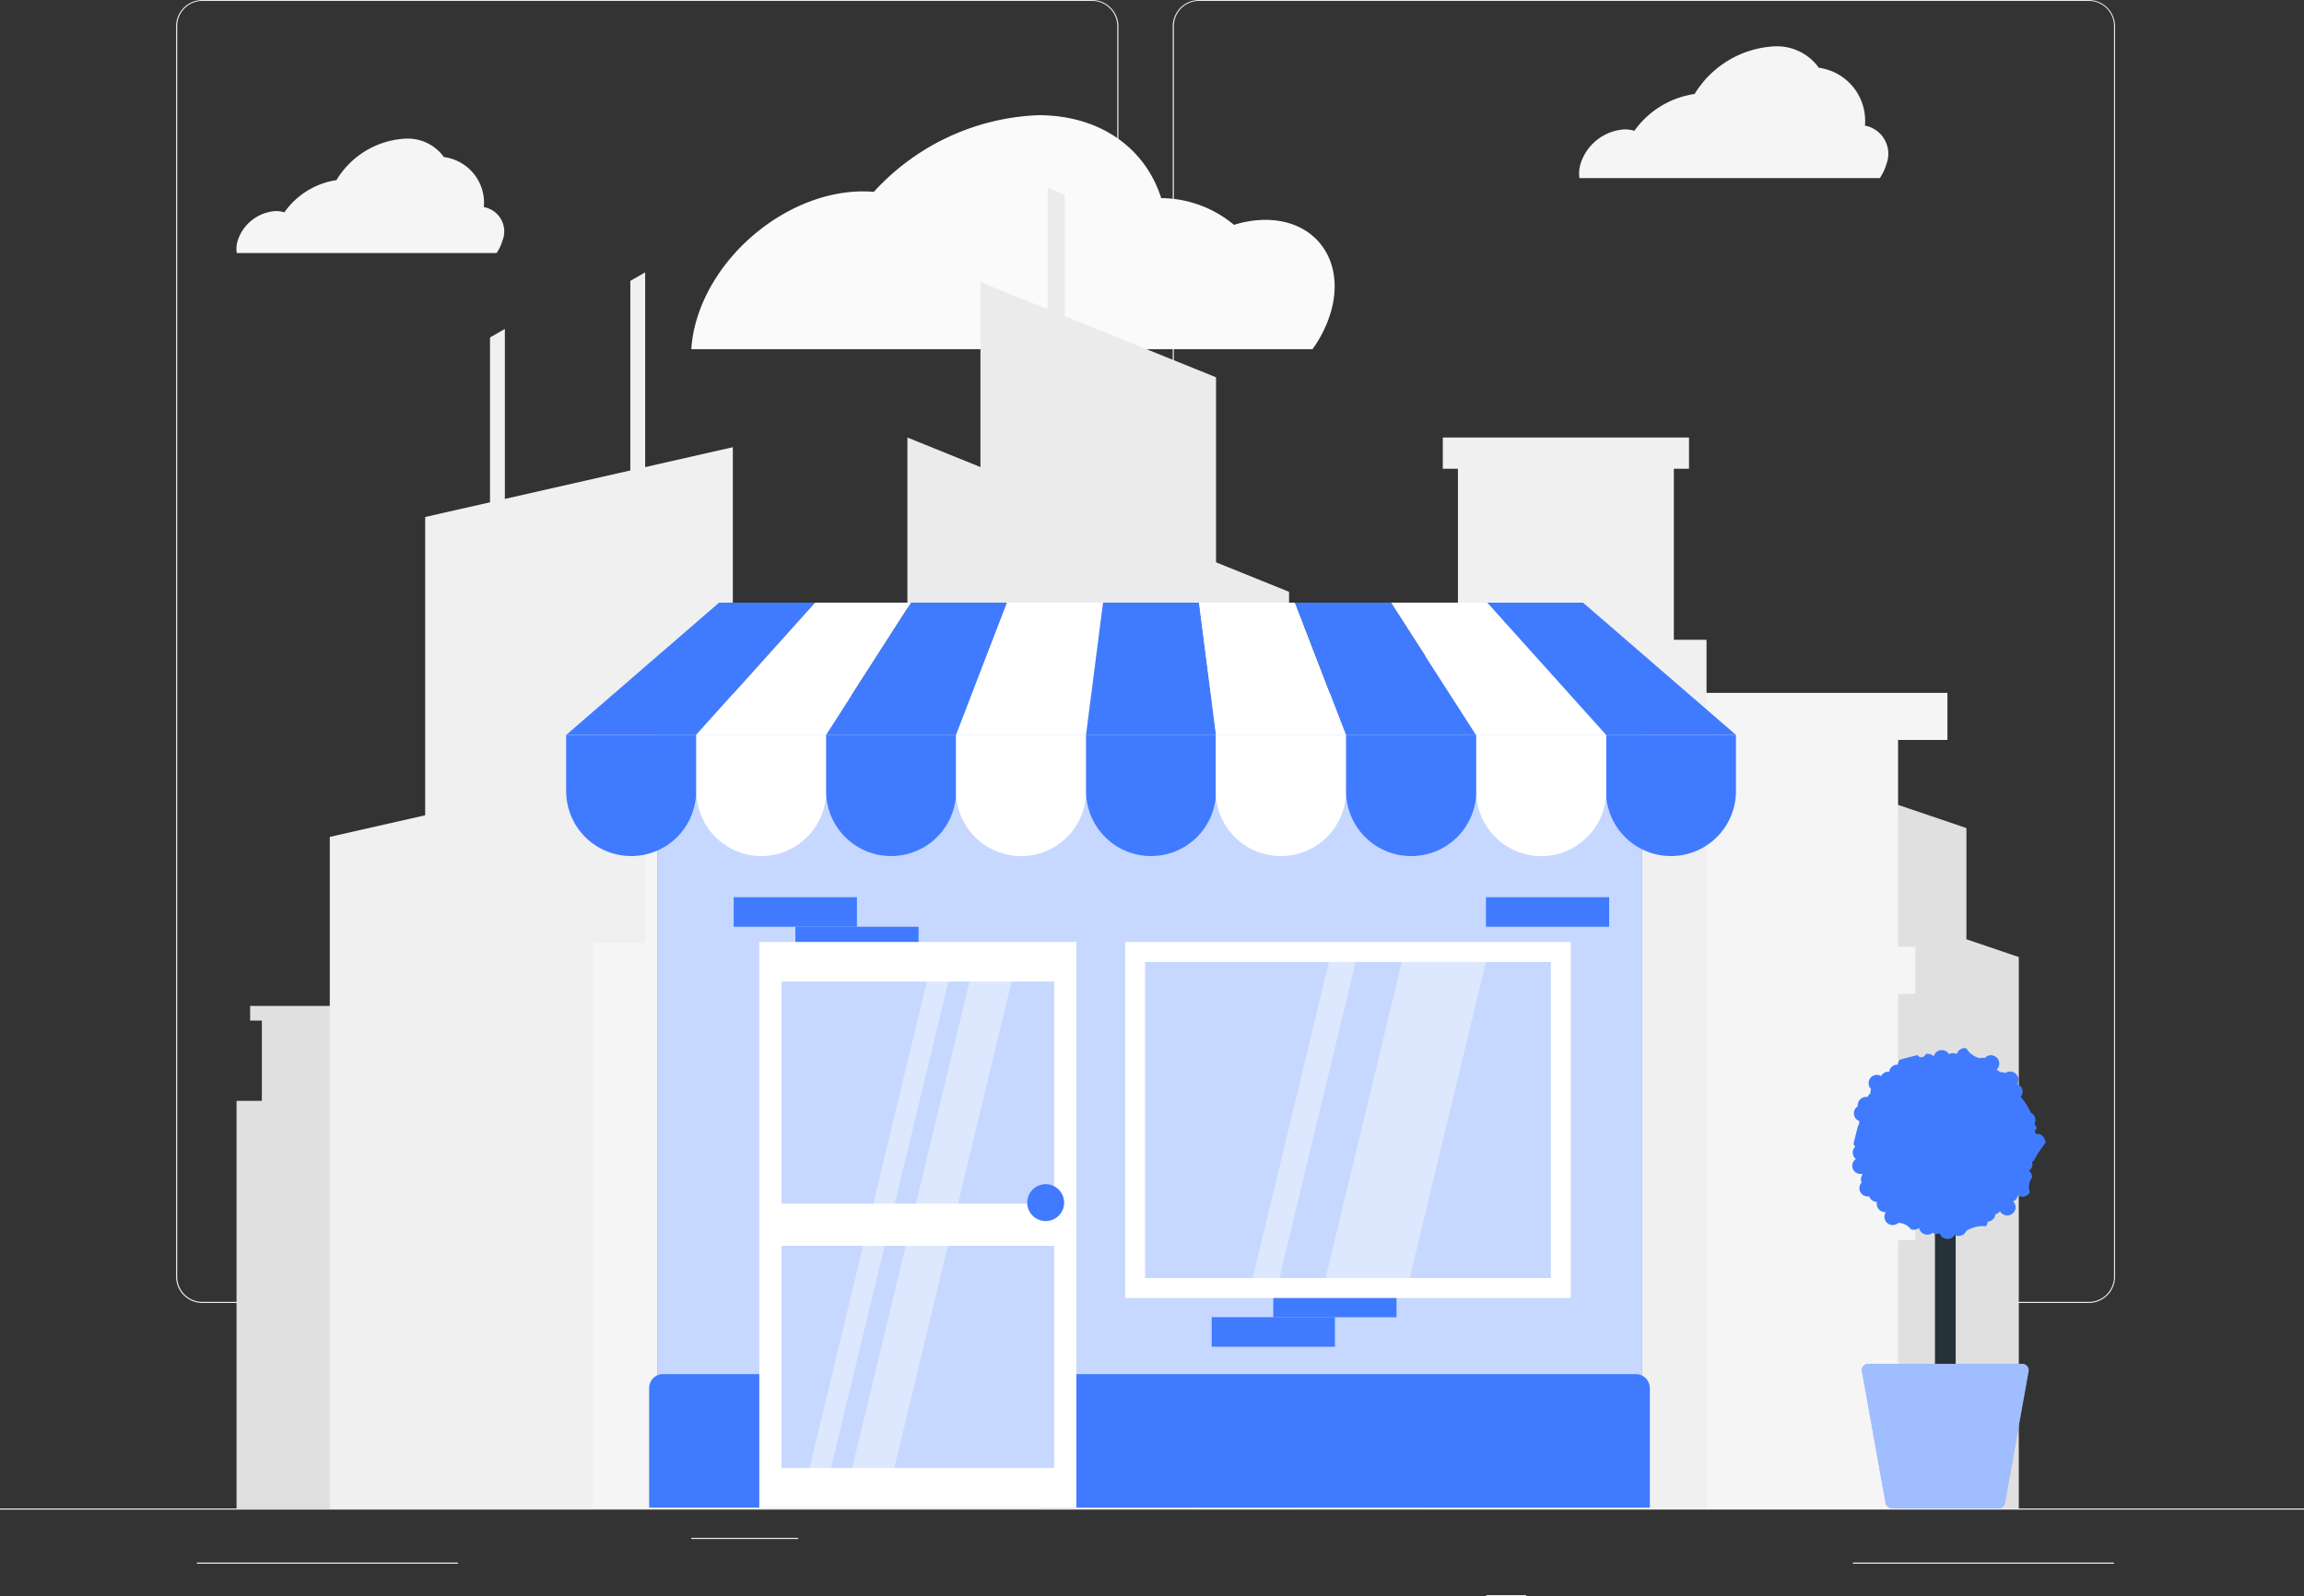 <svg xmlns="http://www.w3.org/2000/svg" width="142.186" height="98.523" viewBox="0 0 142.186 98.523">
  <rect x="0" y="0" width="142.186" height="98.523" fill="#333333" stroke="none"/>
  <g id="Closed_Stores-rafiki" data-name="Closed Stores-rafiki" transform="translate(0 -55)">
    <g id="freepik--background-complete--inject-52" transform="translate(0 55)">
      <rect id="Rectangle_5750" data-name="Rectangle 5750" width="142.186" height="0.071" transform="translate(0 93.103)" fill="#ebebeb"/>
      <rect id="Rectangle_5751" data-name="Rectangle 5751" width="2.471" height="0.071" transform="translate(91.718 98.452)" fill="#ebebeb"/>
      <rect id="Rectangle_5752" data-name="Rectangle 5752" width="6.592" height="0.071" transform="translate(42.667 94.917)" fill="#ebebeb"/>
      <rect id="Rectangle_5753" data-name="Rectangle 5753" width="16.115" height="0.071" transform="translate(114.346 96.442)" fill="#ebebeb"/>
      <rect id="Rectangle_5754" data-name="Rectangle 5754" width="16.115" height="0.071" transform="translate(12.148 96.442)" fill="#ebebeb"/>
      <path id="Path_14220" data-name="Path 14220" d="M94.74,135.42H39.831A1.624,1.624,0,0,1,38.21,133.8V56.61A1.624,1.624,0,0,1,39.831,55H94.74a1.624,1.624,0,0,1,1.624,1.624V133.8A1.624,1.624,0,0,1,94.74,135.42ZM39.831,55.057a1.553,1.553,0,0,0-1.55,1.553V133.8a1.553,1.553,0,0,0,1.55,1.553H94.74a1.556,1.556,0,0,0,1.553-1.553V56.61a1.556,1.556,0,0,0-1.553-1.553Z" transform="translate(-27.344 -55)" fill="#ebebeb"/>
      <path id="Path_14221" data-name="Path 14221" d="M311.036,135.42H256.124A1.627,1.627,0,0,1,254.5,133.8V56.61A1.627,1.627,0,0,1,256.124,55h54.912a1.624,1.624,0,0,1,1.618,1.61V133.8A1.624,1.624,0,0,1,311.036,135.42ZM256.124,55.057a1.556,1.556,0,0,0-1.553,1.553V133.8a1.556,1.556,0,0,0,1.553,1.553h54.912a1.556,1.556,0,0,0,1.553-1.553V56.61a1.556,1.556,0,0,0-1.553-1.553Z" transform="translate(-182.128 -55)" fill="#ebebeb"/>
      <path id="Path_14222" data-name="Path 14222" d="M360.339,69.951a3.3,3.3,0,0,0-2.844-3.569,3.181,3.181,0,0,0-2.733-1.322A6.136,6.136,0,0,0,349.829,68a5.54,5.54,0,0,0-3.72,2.275,1.88,1.88,0,0,0-.6-.091,3.04,3.04,0,0,0-2.724,2.138,2.011,2.011,0,0,0-.063.87h18.535a3.082,3.082,0,0,0,.409-.87A1.769,1.769,0,0,0,360.339,69.951Z" transform="translate(-245.249 -62.199)" fill="#f5f5f5"/>
      <path id="Path_14223" data-name="Path 14223" d="M66.58,89.3a2.844,2.844,0,0,0-2.465-3.088,2.75,2.75,0,0,0-2.363-1.137,5.285,5.285,0,0,0-4.266,2.559,4.8,4.8,0,0,0-3.216,1.991,1.661,1.661,0,0,0-.518-.08,2.633,2.633,0,0,0-2.366,1.84,1.72,1.72,0,0,0-.054.751H67.368a2.633,2.633,0,0,0,.355-.751A1.526,1.526,0,0,0,66.58,89.3Z" transform="translate(-36.721 -76.518)" fill="#f5f5f5"/>
      <path id="Path_14224" data-name="Path 14224" d="M185.44,86.461a6.407,6.407,0,0,0-1.934.31,7.092,7.092,0,0,0-4.493-1.652C178.04,82.053,175.268,80,171.429,80a14.508,14.508,0,0,0-10.152,4.732c-.216-.02-.435-.028-.663-.028-4.428,0-9.037,3.589-10.3,8.016a8.141,8.141,0,0,0-.3,1.723h38.333a7.419,7.419,0,0,0,1.137-2.306C190.388,89,188.576,86.461,185.44,86.461Z" transform="translate(-107.351 -72.891)" fill="#fafafa"/>
      <rect id="Rectangle_5755" data-name="Rectangle 5755" width="13.465" height="25.155" transform="translate(14.597 67.945)" fill="#e0e0e0"/>
      <rect id="Rectangle_5756" data-name="Rectangle 5756" width="10.337" height="5.821" transform="translate(16.161 62.471)" fill="#e0e0e0"/>
      <rect id="Rectangle_5757" data-name="Rectangle 5757" width="11.787" height="0.904" transform="translate(15.436 62.087)" fill="#e0e0e0"/>
      <path id="Path_14225" data-name="Path 14225" d="M378.7,242.58l16.894,5.727v34.034H378.7Z" transform="translate(-271.009 -189.238)" fill="#e0e0e0"/>
      <path id="Path_14226" data-name="Path 14226" d="M390.07,222.28l10.428,3.538v21.006H390.07Z" transform="translate(-279.145 -174.71)" fill="#e0e0e0"/>
      <rect id="Rectangle_5758" data-name="Rectangle 5758" width="43.381" height="48.289" transform="translate(73.754 44.851)" fill="#f5f5f5"/>
      <rect id="Rectangle_5759" data-name="Rectangle 5759" width="49.466" height="2.906" transform="translate(70.715 42.764)" fill="#f5f5f5"/>
      <rect id="Rectangle_5760" data-name="Rectangle 5760" width="45.514" height="2.906" transform="translate(72.688 58.43)" fill="#f5f5f5"/>
      <rect id="Rectangle_5761" data-name="Rectangle 5761" width="45.514" height="2.906" transform="translate(72.688 73.632)" fill="#f5f5f5"/>
      <path id="Path_14227" data-name="Path 14227" d="M196.92,149.96l23.554,9.524v56.576H196.92Z" transform="translate(-140.922 -122.956)" fill="#ebebeb"/>
      <path id="Path_14228" data-name="Path 14228" d="M212.77,116.22l14.54,5.878v34.924H212.77Z" transform="translate(-152.264 -98.811)" fill="#ebebeb"/>
      <path id="Path_14229" data-name="Path 14229" d="M227.34,95.76l1.055.427v12.441H227.34Z" transform="translate(-162.691 -84.169)" fill="#ebebeb"/>
      <path id="Path_14230" data-name="Path 14230" d="M102.333,212.11,71.57,219.086v41.45h30.763Z" transform="translate(-51.218 -167.432)" fill="#f0f0f0"/>
      <path id="Path_14231" data-name="Path 14231" d="M111.257,152.06,92.27,156.368V192h18.987Z" transform="translate(-66.031 -124.459)" fill="#f0f0f0"/>
      <path id="Path_14232" data-name="Path 14232" d="M137.706,114.11l-.916.529v25.474h.916Z" transform="translate(-97.891 -97.301)" fill="#f0f0f0"/>
      <path id="Path_14233" data-name="Path 14233" d="M107.256,126.39l-.916.529V152.4h.916Z" transform="translate(-76.1 -106.089)" fill="#f0f0f0"/>
      <rect id="Rectangle_5762" data-name="Rectangle 5762" width="27.678" height="34.921" transform="translate(36.59 58.182)" fill="#f5f5f5"/>
      <rect id="Rectangle_5763" data-name="Rectangle 5763" width="21.251" height="8.082" transform="translate(39.803 50.581)" fill="#f5f5f5"/>
      <rect id="Rectangle_5764" data-name="Rectangle 5764" width="24.231" height="1.257" transform="translate(38.313 50.049)" fill="#f5f5f5"/>
      <rect id="Rectangle_5765" data-name="Rectangle 5765" width="17.355" height="53.615" transform="translate(87.959 39.488)" fill="#f0f0f0"/>
      <rect id="Rectangle_5766" data-name="Rectangle 5766" width="13.326" height="12.407" transform="translate(89.972 27.823)" fill="#f0f0f0"/>
      <rect id="Rectangle_5767" data-name="Rectangle 5767" width="15.194" height="1.928" transform="translate(89.039 27.004)" fill="#f0f0f0"/>
    </g>
    <g id="freepik--Tree--inject-52" transform="translate(114.314 119.693)">
      <rect id="Rectangle_5791" data-name="Rectangle 5791" width="1.28" height="16.312" transform="translate(5.097 7.611)" fill="#263238"/>
      <path id="Path_14296" data-name="Path 14296" d="M413.916,351h-9.433a.4.4,0,0,0-.429.444l1.464,8.153a.424.424,0,0,0,.432.324h6.5a.421.421,0,0,0,.429-.324l1.467-8.153a.4.4,0,0,0-.432-.444Z" transform="translate(-403.465 -331.516)" fill="#407bff"/>
      <path id="Path_14297" data-name="Path 14297" d="M413.916,351h-9.433a.4.4,0,0,0-.429.444l1.464,8.153a.424.424,0,0,0,.432.324h6.5a.421.421,0,0,0,.429-.324l1.467-8.153a.4.4,0,0,0-.432-.444Z" transform="translate(-403.465 -331.516)" fill="#fff" opacity="0.5"/>
      <path id="Path_14298" data-name="Path 14298" d="M413.9,288.31h0a.506.506,0,0,0-.23-.427.483.483,0,0,0-.142-.1h0a.177.177,0,1,1-.165-.313h0a.512.512,0,0,0-.142-.284.52.52,0,0,0,0-.492.5.5,0,0,0-.216-.213,4.251,4.251,0,0,0-.626-.978h0a.509.509,0,0,0,.114-.31.518.518,0,0,0-.321-.486.506.506,0,0,0,.048-.387.515.515,0,0,0-.631-.364h0a.487.487,0,0,0-.168.082l-.031-.02a.532.532,0,0,0-.284-.04.526.526,0,0,0-.208-.139h-.023a.526.526,0,0,0,.108-.128.515.515,0,0,0-.179-.705h0a.512.512,0,0,0-.651.105l-.048-.014a.5.5,0,0,0-.259.02,1.352,1.352,0,0,1-.827-.615.515.515,0,0,0-.543.254h0a.389.389,0,0,0-.043.108.5.5,0,0,0-.159-.054h0a.515.515,0,0,0-.327.057.5.5,0,0,0-.247-.213h0a.515.515,0,0,0-.671.284.445.445,0,0,0-.02.065.512.512,0,0,0-.5-.136.284.284,0,0,1-.506.057q-.546.138-1.089.284a.5.5,0,0,0-.117.313.484.484,0,0,0-.128,0,.515.515,0,0,0-.41.432.5.5,0,0,0-.213.02.517.517,0,0,0-.284.242.284.284,0,0,0-.085-.04.512.512,0,0,0-.657.313h0a.52.52,0,0,0,.117.529v.014a.509.509,0,0,0-.031.25l-.037.026a.535.535,0,0,0-.137.2h-.04a.518.518,0,0,0-.569.452.436.436,0,0,0,0,.122.515.515,0,0,0-.168.7.486.486,0,0,0,.27.219.509.509,0,0,0-.026.225l-.054.034h0q-.148.567-.284,1.137a.569.569,0,0,0,.108.179.548.548,0,0,0-.131.2.515.515,0,0,0,.173.569.319.319,0,0,0-.082.054h0a.506.506,0,0,0,.452.853.5.5,0,0,0,.028.054.515.515,0,0,0-.085.367.411.411,0,0,0,.034.119.509.509,0,0,0-.134.375.515.515,0,0,0,.546.483h.06a.512.512,0,0,0,.475.338.824.824,0,0,0-.014.094h0a.52.52,0,0,0,.5.535h.06a.544.544,0,0,0-.065.142.515.515,0,0,0,.353.637h0a.523.523,0,0,0,.486-.114.99.99,0,0,1,.771.392h0a.506.506,0,0,0,.506-.085.531.531,0,0,0,.108.233h0a.515.515,0,0,0,.725.068h0a.521.521,0,0,0,.441.034.5.5,0,0,0,.063.131h0a.518.518,0,0,0,.719.128.534.534,0,0,0,.148-.162.509.509,0,0,0,.717-.247,1.911,1.911,0,0,1,1.2-.284.506.506,0,0,0,.122-.284.515.515,0,0,0,.424-.284.487.487,0,0,0,.043-.173.5.5,0,0,0,.284-.188.518.518,0,0,0,.967-.284.526.526,0,0,0-.159-.318.5.5,0,0,0,.2-.151h0a.5.5,0,0,0,.1-.225l.034.02a.512.512,0,0,0,.7-.208h0a1.044,1.044,0,0,1,.148-.933.52.52,0,0,0-.171-.367c0-.017,0-.034,0-.054a.53.53,0,0,0,.1-.108.509.509,0,0,0,.063-.449.434.434,0,0,0,.1-.02h0a6.5,6.5,0,0,1,.722-1.106ZM402.9,290.627Z" transform="translate(-401.988 -282.496)" fill="#407bff"/>
    </g>
    <g id="freepik--store-2--inject-52" transform="translate(34.939 92.195)">
      <rect id="Rectangle_5778" data-name="Rectangle 5778" width="60.751" height="50.106" transform="translate(5.622 5.747)" fill="#407bff"/>
      <path id="Path_14953" data-name="Path 14953" d="M0,0H60.751V50.106H0Z" transform="translate(5.622 5.747)" fill="#c6d8ff"/>
      <path id="Path_14265" data-name="Path 14265" d="M213.5,360.554H273.52a.867.867,0,0,1,.867.867v7.368H212.63v-7.372a.867.867,0,0,1,.867-.867Z" transform="translate(-207.509 -312.937)" fill="#407bff"/>
      <rect id="Rectangle_5780" data-name="Rectangle 5780" width="7.606" height="1.825" transform="translate(10.339 18.179)" fill="#407bff"/>
      <rect id="Rectangle_5781" data-name="Rectangle 5781" width="7.606" height="1.825" transform="translate(56.761 18.179)" fill="#407bff"/>
      <rect id="Rectangle_5782" data-name="Rectangle 5782" width="7.606" height="1.825" transform="translate(14.144 20.004)" fill="#407bff"/>
      <rect id="Rectangle_5783" data-name="Rectangle 5783" width="7.606" height="1.825" transform="translate(51.245 44.107) rotate(180)" fill="#407bff"/>
      <rect id="Rectangle_5784" data-name="Rectangle 5784" width="7.606" height="1.825" transform="translate(47.444 45.928) rotate(180)" fill="#407bff"/>
      <rect id="Rectangle_5785" data-name="Rectangle 5785" width="19.567" height="34.906" transform="translate(11.919 20.943)" fill="#fff"/>
      <rect id="Rectangle_5786" data-name="Rectangle 5786" width="27.504" height="21.976" transform="translate(34.495 20.943)" fill="#fff"/>
      <rect id="Rectangle_5787" data-name="Rectangle 5787" width="19.514" height="25.042" transform="translate(35.724 41.69) rotate(-90)" fill="#407bff" opacity="0.3"/>
      <rect id="Rectangle_5788" data-name="Rectangle 5788" width="16.829" height="30.027" transform="translate(13.288 23.386)" fill="#407bff" opacity="0.3"/>
      <rect id="Rectangle_5789" data-name="Rectangle 5789" width="17.832" height="2.602" transform="translate(12.783 37.097)" fill="#fff"/>
      <path id="Path_14266" data-name="Path 14266" d="M247.391,295.36l-7.413,30.732H238.65l7.413-30.732Z" transform="translate(-223.718 -272.328)" fill="#fff" opacity="0.4"/>
      <path id="Path_14267" data-name="Path 14267" d="M255.635,295.36l-7.413,30.732h-2.6l7.413-30.732Z" transform="translate(-228.059 -272.328)" fill="#fff" opacity="0.4"/>
      <path id="Path_14268" data-name="Path 14268" d="M317.757,293.1l-4.706,19.51H311.4l4.706-19.51Z" transform="translate(-269.035 -270.92)" fill="#fff" opacity="0.4"/>
      <path id="Path_14269" data-name="Path 14269" d="M333.228,293.1l-4.706,19.51H323.33l4.706-19.51Z" transform="translate(-276.467 -270.92)" fill="#fff" opacity="0.4"/>
      <path id="Path_14270" data-name="Path 14270" d="M207.08,242.444h-8.02l9.434-8.164h5.924Z" transform="translate(-199.056 -234.28)" fill="#407bff"/>
      <path id="Path_14271" data-name="Path 14271" d="M228.35,242.444h-8.02l7.338-8.164h5.924Z" transform="translate(-212.306 -234.28)" fill="#fff"/>
      <path id="Path_14272" data-name="Path 14272" d="M249.62,242.444H241.6l5.241-8.164h5.924Z" transform="translate(-225.555 -234.28)" fill="#407bff"/>
      <path id="Path_14273" data-name="Path 14273" d="M270.89,242.444h-8.02l3.145-8.164h5.924Z" transform="translate(-238.805 -234.28)" fill="#fff"/>
      <path id="Path_14274" data-name="Path 14274" d="M292.16,242.444h-8.02l1.048-8.164h5.924Z" transform="translate(-252.055 -234.28)" fill="#407bff"/>
      <path id="Path_14275" data-name="Path 14275" d="M311.7,242.444h-8.024l-1.048-8.164h5.924Z" transform="translate(-263.572 -234.28)" fill="#fff"/>
      <path id="Path_14276" data-name="Path 14276" d="M329.509,242.444h-8.02l-3.149-8.164h5.924Z" transform="translate(-273.358 -234.28)" fill="#407bff"/>
      <path id="Path_14277" data-name="Path 14277" d="M365.122,242.444H357.1l-7.342-8.164h5.928Z" transform="translate(-292.931 -234.28)" fill="#407bff"/>
      <path id="Path_14278" data-name="Path 14278" d="M347.316,242.444H339.3l-5.245-8.164h5.924Z" transform="translate(-283.145 -234.28)" fill="#fff"/>
      <path id="Path_14279" data-name="Path 14279" d="M203.062,263.407h0a4.012,4.012,0,0,1-4.012-4.008V255.93h8.024V259.4a4.012,4.012,0,0,1-4.012,4.008Z" transform="translate(-199.05 -247.766)" fill="#407bff"/>
      <path id="Path_14280" data-name="Path 14280" d="M224.378,263.407h0a4.008,4.008,0,0,1-4.008-4.008V255.93h8.005V259.4a4.008,4.008,0,0,1-4,4.008Z" transform="translate(-212.331 -247.766)" fill="#fff"/>
      <path id="Path_14281" data-name="Path 14281" d="M245.608,263.407h0A4.008,4.008,0,0,1,241.6,259.4V255.93h8.02V259.4A4.008,4.008,0,0,1,245.608,263.407Z" transform="translate(-225.555 -247.766)" fill="#407bff"/>
      <path id="Path_14282" data-name="Path 14282" d="M262.864,255.93h8.02V259.4a4.012,4.012,0,0,1-4.012,4.012h0a4.012,4.012,0,0,1-4.012-4.012V255.93Z" transform="translate(-238.799 -247.766)" fill="#fff"/>
      <path id="Path_14283" data-name="Path 14283" d="M288.152,263.407h0a4.008,4.008,0,0,1-4.012-4.008V255.93h8.021V259.4A4.008,4.008,0,0,1,288.152,263.407Z" transform="translate(-252.054 -247.766)" fill="#407bff"/>
      <path id="Path_14284" data-name="Path 14284" d="M305.379,255.924h8.02v3.469a4.012,4.012,0,0,1-4.027,4.008h0a4.012,4.012,0,0,1-4.012-4.012V255.92Z" transform="translate(-265.273 -247.76)" fill="#fff"/>
      <path id="Path_14285" data-name="Path 14285" d="M330.7,263.407h0a4.008,4.008,0,0,1-4.008-4.008V255.93h8.035V259.4a4.008,4.008,0,0,1-4.027,4.008Z" transform="translate(-278.56 -247.766)" fill="#407bff"/>
      <path id="Path_14286" data-name="Path 14286" d="M373.238,263.407h0a4.008,4.008,0,0,1-4.008-4.008V255.93h8.02V259.4A4.008,4.008,0,0,1,373.238,263.407Z" transform="translate(-305.059 -247.766)" fill="#407bff"/>
      <path id="Path_14287" data-name="Path 14287" d="M348,255.93h8.02V259.4a4.012,4.012,0,0,1-4.012,4.012h0A4.012,4.012,0,0,1,348,259.4Z" transform="translate(-291.834 -247.766)" fill="#fff"/>
      <circle id="Ellipse_1311" data-name="Ellipse 1311" cx="1.139" cy="1.139" r="1.139" transform="translate(28.454 35.894)" fill="#407bff"/>
    </g>
  </g>
</svg>
